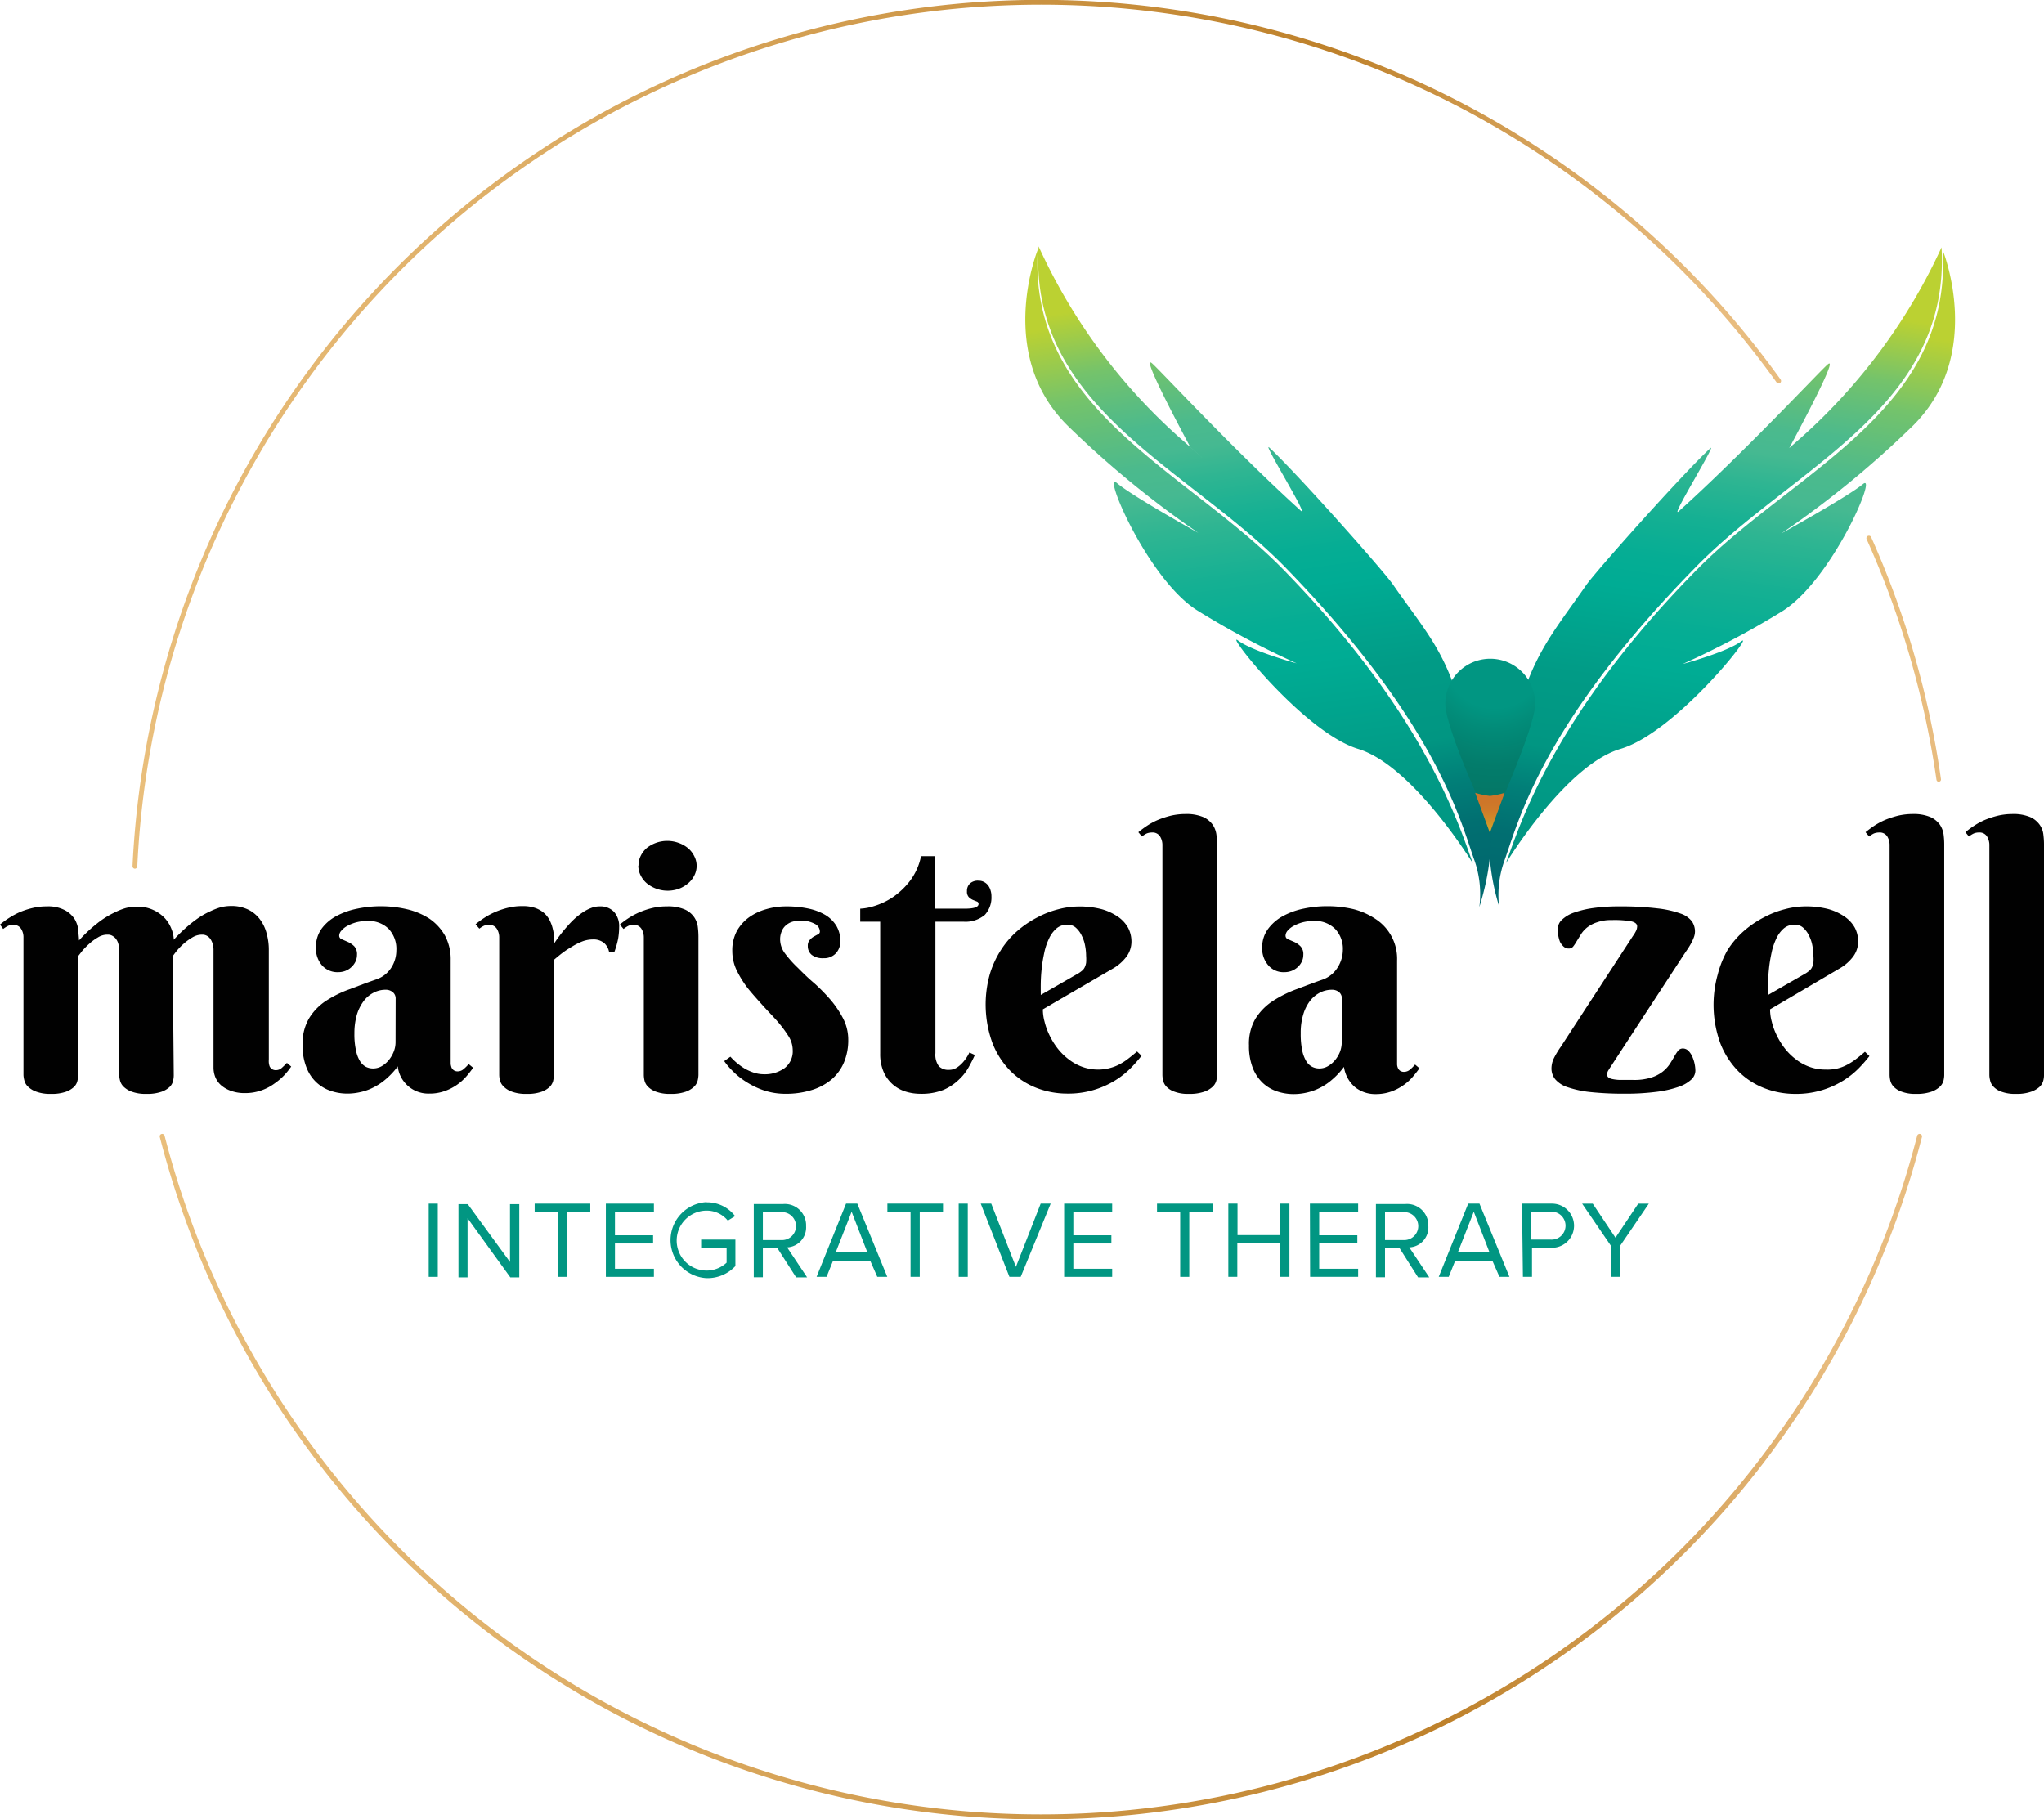<svg xmlns="http://www.w3.org/2000/svg" xmlns:xlink="http://www.w3.org/1999/xlink" viewBox="0 0 204.68 182.2"><defs><style>.cls-1{fill:url(#linear-gradient);}.cls-2{fill:url(#linear-gradient-2);}.cls-3{fill:url(#linear-gradient-3);}.cls-4{fill:#019682;}.cls-5{fill:#010101;}.cls-6{fill:url(#linear-gradient-4);}.cls-7{fill:url(#linear-gradient-5);}.cls-8{fill:url(#linear-gradient-6);}.cls-9{fill:url(#linear-gradient-7);}.cls-10{fill:url(#radial-gradient);}.cls-11{fill:url(#linear-gradient-8);}</style><linearGradient id="linear-gradient" x1="16" y1="147.87" x2="192.48" y2="147.87" gradientUnits="userSpaceOnUse"><stop offset="0.01" stop-color="#e9be7b"/><stop offset="0.2" stop-color="#e0b16a"/><stop offset="0.59" stop-color="#c88f3d"/><stop offset="0.73" stop-color="#be812b"/><stop offset="0.95" stop-color="#e8bc7f"/></linearGradient><linearGradient id="linear-gradient-2" x1="186.89" y1="65.96" x2="194.41" y2="65.96" gradientUnits="userSpaceOnUse"><stop offset="0.01" stop-color="#e9be7b"/><stop offset="0.95" stop-color="#e8bc7f"/></linearGradient><linearGradient id="linear-gradient-3" x1="13.25" y1="43.47" x2="178.35" y2="43.47" xlink:href="#linear-gradient"/><linearGradient id="linear-gradient-4" x1="-1817.35" y1="1042.35" x2="-1769.18" y2="1083.34" gradientTransform="matrix(-0.75, 0.66, 0.66, 0.75, -1876.85, 444.13)" gradientUnits="userSpaceOnUse"><stop offset="0.05" stop-color="#bbd132"/><stop offset="0.1" stop-color="#98ca4e"/><stop offset="0.15" stop-color="#74c36b"/><stop offset="0.21" stop-color="#5bbd80"/><stop offset="0.25" stop-color="#4bba8d"/><stop offset="0.29" stop-color="#46b991"/><stop offset="0.34" stop-color="#2eb592"/><stop offset="0.41" stop-color="#15b093"/><stop offset="0.48" stop-color="#05ad94"/><stop offset="0.53" stop-color="#00ac94"/><stop offset="0.54" stop-color="#00ab93"/><stop offset="0.68" stop-color="#019b86"/><stop offset="0.8" stop-color="#019682"/><stop offset="0.87" stop-color="#017f78"/><stop offset="0.94" stop-color="#016f71"/><stop offset="1" stop-color="#016a6f"/></linearGradient><linearGradient id="linear-gradient-5" x1="-1818.15" y1="1044.48" x2="-1760.26" y2="1093.74" xlink:href="#linear-gradient-4"/><linearGradient id="linear-gradient-6" x1="-680.07" y1="39.22" x2="-631.85" y2="80.25" gradientTransform="translate(657.99 446.9) rotate(41.48)" xlink:href="#linear-gradient-4"/><linearGradient id="linear-gradient-7" x1="-680.96" y1="41.44" x2="-623.07" y2="90.69" gradientTransform="translate(657.99 446.9) rotate(41.48)" xlink:href="#linear-gradient-4"/><radialGradient id="radial-gradient" cx="57.97" cy="128.96" r="17.61" gradientTransform="translate(91.84 -63.21) rotate(0.06)" gradientUnits="userSpaceOnUse"><stop offset="0.29" stop-color="#019682"/><stop offset="0.4" stop-color="#028c79"/><stop offset="0.62" stop-color="#037c6b"/><stop offset="0.8" stop-color="#047766"/></radialGradient><linearGradient id="linear-gradient-8" x1="-532.42" y1="-383.5" x2="-532.33" y2="-379.23" gradientTransform="translate(-382.52 -300.57) rotate(-179.91)" gradientUnits="userSpaceOnUse"><stop offset="0.1" stop-color="#d3a92a"/><stop offset="0.14" stop-color="#d3a42a"/><stop offset="0.39" stop-color="#d08b29"/><stop offset="0.61" stop-color="#cf7b29"/><stop offset="0.8" stop-color="#ce7629"/></linearGradient></defs><g id="Layer_2" data-name="Layer 2"><g id="Layer_1-2" data-name="Layer 1"><path class="cls-1" d="M104.24,182.2A91,91,0,0,1,16,113.86a.25.25,0,0,1,.18-.3.25.25,0,0,1,.3.18,90.63,90.63,0,0,0,175.5,0,.25.25,0,0,1,.3-.18.25.25,0,0,1,.18.3A91,91,0,0,1,104.24,182.2Z"/><path class="cls-2" d="M194.16,78.3a.25.25,0,0,1-.25-.22,90.08,90.08,0,0,0-7-24.1.25.25,0,0,1,.45-.21,90.28,90.28,0,0,1,7,24.24.23.23,0,0,1-.21.28Z"/><path class="cls-3" d="M13.5,87h0a.25.25,0,0,1-.23-.26A91.1,91.1,0,0,1,178.3,38a.25.25,0,0,1-.05.35.24.24,0,0,1-.35-.06A90.61,90.61,0,0,0,13.75,86.71.26.26,0,0,1,13.5,87Z"/><path class="cls-4" d="M42.93,120.54h.91v7.33h-.91Z"/><path class="cls-4" d="M46.82,122v5.92h-.91v-7.33h.93l4.23,5.79v-5.79H52v7.33H51.1Z"/><path class="cls-4" d="M55.86,121.35H53.54v-.81h5.57v.81H56.78v6.52h-.92Z"/><path class="cls-4" d="M60.67,120.54h4.81v.81h-3.9v2.36H65.4v.82H61.58v2.53h3.9v.81H60.67Z"/><path class="cls-4" d="M70.76,120.41a3.51,3.51,0,0,1,2.85,1.38l-.73.45a2.71,2.71,0,0,0-2.12-1,3,3,0,0,0,0,6,2.93,2.93,0,0,0,2-.79v-1.5H70.21v-.81h3.43v2.65A3.81,3.81,0,0,1,70.76,128a3.81,3.81,0,0,1,0-7.61Z"/><path class="cls-4" d="M77.85,125H76.39v2.91h-.91v-7.33h2.94a2.13,2.13,0,0,1,2.3,2.21,2,2,0,0,1-1.9,2.13l2,3H79.72Zm.46-3.61H76.39v2.8h1.92a1.4,1.4,0,1,0,0-2.8Z"/><path class="cls-4" d="M87.14,126.25H83.42l-.65,1.62h-1l2.95-7.33h1.13l3,7.33h-1Zm-3.46-.82h3.18l-1.58-4.08Z"/><path class="cls-4" d="M91.18,121.35H88.86v-.81h5.57v.81H92.1v6.52h-.92Z"/><path class="cls-4" d="M96,120.54h.91v7.33H96Z"/><path class="cls-4" d="M98.21,120.54h1.05l2.47,6.33,2.48-6.33h1l-3,7.33h-1.13Z"/><path class="cls-4" d="M106.56,120.54h4.81v.81h-3.89v2.36h3.81v.82h-3.81v2.53h3.89v.81h-4.81Z"/><path class="cls-4" d="M118.18,121.35h-2.32v-.81h5.56v.81h-2.33v6.52h-.91Z"/><path class="cls-4" d="M128.19,124.51H123.9v3.36H123v-7.33h.92v3.15h4.29v-3.15h.91v7.33h-.91Z"/><path class="cls-4" d="M131.17,120.54H136v.81h-3.9v2.36h3.82v.82h-3.82v2.53H136v.81h-4.81Z"/><path class="cls-4" d="M140.15,125h-1.46v2.91h-.91v-7.33h2.95a2.13,2.13,0,0,1,2.3,2.21,2,2,0,0,1-1.91,2.13l2,3H142Zm.47-3.61h-1.93v2.8h1.93a1.4,1.4,0,1,0,0-2.8Z"/><path class="cls-4" d="M149.44,126.25h-3.72l-.65,1.62h-1l2.95-7.33h1.13l3,7.33h-1Zm-3.46-.82h3.18l-1.58-4.08Z"/><path class="cls-4" d="M152.41,120.54h3a2.21,2.21,0,1,1,0,4.42h-2v2.91h-.91Zm2.84.81h-1.93v2.79h1.93a1.4,1.4,0,1,0,0-2.79Z"/><path class="cls-4" d="M161.32,124.77l-2.89-4.23h1.06l2.28,3.41,2.28-3.41h1.06l-2.88,4.23v3.1h-.91Z"/><path class="cls-5" d="M17.4,107.69a2.51,2.51,0,0,1-.07.56,1.23,1.23,0,0,1-.34.6,2.3,2.3,0,0,1-.83.49,4.35,4.35,0,0,1-1.5.21,4,4,0,0,1-1.49-.23,2.23,2.23,0,0,1-.82-.52,1.31,1.31,0,0,1-.34-.63,2.26,2.26,0,0,1-.07-.51V95.06a1.8,1.8,0,0,0-.08-.5,1.38,1.38,0,0,0-.21-.48,1.07,1.07,0,0,0-.36-.34.88.88,0,0,0-.49-.14,1.77,1.77,0,0,0-1,.28,4.87,4.87,0,0,0-.86.63,7.73,7.73,0,0,0-.7.71l-.42.54v11.93a2.51,2.51,0,0,1-.07.56,1.23,1.23,0,0,1-.34.6,2.34,2.34,0,0,1-.82.49,4.29,4.29,0,0,1-1.49.21,4,4,0,0,1-1.49-.23,2.28,2.28,0,0,1-.83-.52,1.25,1.25,0,0,1-.35-.63,2.37,2.37,0,0,1-.08-.51V93.91a1.55,1.55,0,0,0-.24-.9.88.88,0,0,0-.81-.39,1.13,1.13,0,0,0-.51.11,3,3,0,0,0-.47.3L0,92.59a8.76,8.76,0,0,1,.92-.67A7.53,7.53,0,0,1,2,91.34a7.87,7.87,0,0,1,1.27-.41,5.94,5.94,0,0,1,1.42-.16,3.57,3.57,0,0,1,1.8.38,2.63,2.63,0,0,1,1,.92,2.89,2.89,0,0,1,.36,1.11c0,.39.06.71.06,1a14.31,14.31,0,0,1,1.8-1.69,8.85,8.85,0,0,1,.87-.62,9.2,9.2,0,0,1,1-.54,6.07,6.07,0,0,1,1-.39,4.37,4.37,0,0,1,1.07-.14A3.72,3.72,0,0,1,16.55,92a3.51,3.51,0,0,1,.65,1.11,2.94,2.94,0,0,1,.2,1,15.83,15.83,0,0,1,1.8-1.69c.27-.21.55-.42.86-.62a8.3,8.3,0,0,1,1-.54,6.79,6.79,0,0,1,1-.39,4.29,4.29,0,0,1,1.06-.14,3.85,3.85,0,0,1,1.77.38,3.29,3.29,0,0,1,1.17,1,4,4,0,0,1,.65,1.41,6,6,0,0,1,.21,1.56v11a2.18,2.18,0,0,0,0,.35,1.55,1.55,0,0,0,.08.36.67.67,0,0,0,.23.27.68.68,0,0,0,.4.11.86.86,0,0,0,.6-.24c.18-.16.35-.33.5-.49l.43.37a7.92,7.92,0,0,1-.66.83,6.32,6.32,0,0,1-1,.86,5,5,0,0,1-1.3.69,4.83,4.83,0,0,1-1.67.28,4,4,0,0,1-1.36-.21,3.09,3.09,0,0,1-1-.55,2.18,2.18,0,0,1-.6-.82,2.59,2.59,0,0,1-.19-1V95.06a2.23,2.23,0,0,0-.07-.5,1.89,1.89,0,0,0-.21-.48,1.1,1.1,0,0,0-.34-.34.94.94,0,0,0-.5-.14,1.86,1.86,0,0,0-1,.28,5.35,5.35,0,0,0-.87.63,6.48,6.48,0,0,0-.69.71c-.19.24-.32.42-.41.54Z"/><path class="cls-5" d="M36.79,92.23a4.48,4.48,0,0,0-1.13.14,4.34,4.34,0,0,0-.89.36,2,2,0,0,0-.58.47.76.76,0,0,0-.22.49.38.38,0,0,0,.28.38l.61.27a2.16,2.16,0,0,1,.62.43,1.17,1.17,0,0,1,.27.85,1.57,1.57,0,0,1-.15.68,1.84,1.84,0,0,1-.41.55,1.86,1.86,0,0,1-.6.38,2,2,0,0,1-.72.13,2.06,2.06,0,0,1-1.62-.68,2.56,2.56,0,0,1-.61-1.79A3.08,3.08,0,0,1,32.21,93a4.42,4.42,0,0,1,1.49-1.27A7.56,7.56,0,0,1,35.77,91a11.61,11.61,0,0,1,5,.06A7.19,7.19,0,0,1,43,92a5.09,5.09,0,0,1,1.55,1.68,5,5,0,0,1,.58,2.46v10.06c0,.11,0,.23,0,.36a1.9,1.9,0,0,0,.09.36.68.68,0,0,0,.22.26.67.67,0,0,0,.41.11.88.88,0,0,0,.59-.24,3.78,3.78,0,0,0,.49-.49l.45.37c-.18.25-.39.53-.64.82a5.12,5.12,0,0,1-2.16,1.5,4.51,4.51,0,0,1-1.62.27,3.08,3.08,0,0,1-3.13-2.73,7.4,7.4,0,0,1-1.19,1.28,6,6,0,0,1-1.26.84,5.24,5.24,0,0,1-1.29.46,5.79,5.79,0,0,1-1.31.15,5.1,5.1,0,0,1-1.65-.27,3.9,3.9,0,0,1-1.44-.85,4,4,0,0,1-1-1.5,5.83,5.83,0,0,1-.39-2.26,4.94,4.94,0,0,1,.65-2.66,5.57,5.57,0,0,1,1.68-1.74A11.43,11.43,0,0,1,35,99.07c.88-.33,1.79-.68,2.72-1a2.89,2.89,0,0,0,1.5-1.22,3.23,3.23,0,0,0,.47-1.67A2.93,2.93,0,0,0,38.9,93,2.85,2.85,0,0,0,36.79,92.23Zm2.83,7.8a.81.81,0,0,0-.29-.67,1.09,1.09,0,0,0-.73-.24,2.57,2.57,0,0,0-1.18.29,2.91,2.91,0,0,0-1,.84,4.44,4.44,0,0,0-.68,1.36,6.64,6.64,0,0,0-.25,1.88,7.41,7.41,0,0,0,.16,1.71,3.21,3.21,0,0,0,.41,1.08,1.56,1.56,0,0,0,.59.56,1.63,1.63,0,0,0,.71.16,1.74,1.74,0,0,0,.88-.24,2.62,2.62,0,0,0,.71-.62,3.1,3.1,0,0,0,.48-.83,2.56,2.56,0,0,0,.18-.93Z"/><path class="cls-5" d="M55.46,94.53a14.65,14.65,0,0,1,1.44-1.87,9.07,9.07,0,0,1,.69-.7,7.36,7.36,0,0,1,.78-.6,4.09,4.09,0,0,1,.83-.43,2.33,2.33,0,0,1,.85-.16,1.89,1.89,0,0,1,1.43.54A2.16,2.16,0,0,1,62,92.84,7.27,7.27,0,0,1,61.9,94a9.37,9.37,0,0,1-.39,1.37H61a1.63,1.63,0,0,0-.49-.92,1.66,1.66,0,0,0-1.14-.37,3,3,0,0,0-1.09.21,6.25,6.25,0,0,0-1,.51,9.2,9.2,0,0,0-1,.66c-.3.23-.57.46-.82.67v11.56a3.27,3.27,0,0,1-.07.56,1.33,1.33,0,0,1-.35.6,2.34,2.34,0,0,1-.82.49,4.25,4.25,0,0,1-1.49.21,4,4,0,0,1-1.49-.23,2.15,2.15,0,0,1-.82-.52,1.27,1.27,0,0,1-.36-.63,2.26,2.26,0,0,1-.07-.51V93.91a1.63,1.63,0,0,0-.24-.9.88.88,0,0,0-.81-.39,1.14,1.14,0,0,0-.52.11A2.55,2.55,0,0,0,48,93l-.38-.44a10,10,0,0,1,.92-.67,7.15,7.15,0,0,1,1.1-.58,7.75,7.75,0,0,1,1.26-.41,6,6,0,0,1,1.43-.16,3.82,3.82,0,0,1,1.3.2,2.73,2.73,0,0,1,.9.54,2.56,2.56,0,0,1,.54.74,3.73,3.73,0,0,1,.29.83,3.88,3.88,0,0,1,.12.8C55.45,94.13,55.46,94.35,55.46,94.53Z"/><path class="cls-5" d="M69.94,107.66a2.67,2.67,0,0,1-.08.56,1.3,1.3,0,0,1-.37.62,2.36,2.36,0,0,1-.85.5,4.35,4.35,0,0,1-1.5.21,3.92,3.92,0,0,1-1.48-.23,2.13,2.13,0,0,1-.8-.52,1.29,1.29,0,0,1-.33-.63,2.86,2.86,0,0,1-.06-.51V93.91a1.63,1.63,0,0,0-.24-.9.88.88,0,0,0-.81-.39,1.21,1.21,0,0,0-.52.11,3,3,0,0,0-.46.3l-.37-.44a8.59,8.59,0,0,1,.91-.67,7.64,7.64,0,0,1,1.1-.58,7.75,7.75,0,0,1,1.26-.41,6,6,0,0,1,1.43-.16,4.19,4.19,0,0,1,1.8.31,2.24,2.24,0,0,1,.94.77,2.18,2.18,0,0,1,.37,1,8,8,0,0,1,.06.91Zm-6-21a2.1,2.1,0,0,1,.22-.95,2.54,2.54,0,0,1,.62-.8A3.32,3.32,0,0,1,68,84.43a3.08,3.08,0,0,1,.92.53,2.51,2.51,0,0,1,.61.8,2.1,2.1,0,0,1,0,1.91,2.43,2.43,0,0,1-.61.78A3.06,3.06,0,0,1,68,89a3.33,3.33,0,0,1-3.21-.52,2.46,2.46,0,0,1-.62-.78A2.11,2.11,0,0,1,63.92,86.71Z"/><path class="cls-5" d="M80.15,92.2a2.83,2.83,0,0,0-.78.1,1.78,1.78,0,0,0-.65.35,1.52,1.52,0,0,0-.44.61,2.06,2.06,0,0,0-.16.86,2.37,2.37,0,0,0,.5,1.38,11.32,11.32,0,0,0,1.27,1.42c.5.5,1,1,1.64,1.54a18.44,18.44,0,0,1,1.64,1.67A10,10,0,0,1,84.43,102a4.65,4.65,0,0,1,.51,2.14,5.69,5.69,0,0,1-.44,2.28,4.64,4.64,0,0,1-1.24,1.69,5.69,5.69,0,0,1-2,1.06,8.55,8.55,0,0,1-2.56.37,6.82,6.82,0,0,1-2.23-.35,8.08,8.08,0,0,1-1.77-.86,7.32,7.32,0,0,1-1.33-1.07,6.85,6.85,0,0,1-.85-1l.62-.44a6.55,6.55,0,0,0,.59.58,7,7,0,0,0,.79.58,4.74,4.74,0,0,0,.94.43,3.2,3.2,0,0,0,1,.17,3.38,3.38,0,0,0,2.1-.61,2.13,2.13,0,0,0,.82-1.83,2.63,2.63,0,0,0-.44-1.4,12.07,12.07,0,0,0-1.12-1.49c-.45-.51-.94-1-1.46-1.58s-1-1.11-1.47-1.69a10.48,10.48,0,0,1-1.12-1.8,4.5,4.5,0,0,1-.44-1.93,4.11,4.11,0,0,1,.45-2A4.26,4.26,0,0,1,75,91.87a5.53,5.53,0,0,1,1.73-.82,7.1,7.1,0,0,1,2-.28A10.41,10.41,0,0,1,81,91a5.56,5.56,0,0,1,1.68.65,3.27,3.27,0,0,1,1.09,1.1,3,3,0,0,1,.38,1.53,1.74,1.74,0,0,1-.44,1.18,1.61,1.61,0,0,1-1.25.5,1.81,1.81,0,0,1-1.17-.33,1.12,1.12,0,0,1-.4-.9.84.84,0,0,1,.19-.59,1.57,1.57,0,0,1,.42-.35l.42-.23a.29.29,0,0,0,.18-.26.88.88,0,0,0-.53-.79A2.78,2.78,0,0,0,80.15,92.2Z"/><path class="cls-5" d="M93.67,92.3v13.17a1.92,1.92,0,0,0,.35,1.31,1.33,1.33,0,0,0,1,.36,1.44,1.44,0,0,0,.86-.27,3.06,3.06,0,0,0,.64-.6,3.79,3.79,0,0,0,.55-.87l.55.25c-.17.38-.38.79-.63,1.24a5,5,0,0,1-1,1.26,5.09,5.09,0,0,1-1.52,1,5.92,5.92,0,0,1-2.31.39,5,5,0,0,1-1.5-.23,3.53,3.53,0,0,1-2.19-2,4.45,4.45,0,0,1-.33-1.8V92.3h-2V91a5.48,5.48,0,0,0,1.39-.26,7.15,7.15,0,0,0,1.83-.86,7.49,7.49,0,0,0,1.73-1.62,6.09,6.09,0,0,0,1.14-2.52h1.43V91h2.9c1,0,1.43-.16,1.43-.48a.24.24,0,0,0-.18-.24l-.4-.16a1.38,1.38,0,0,1-.4-.28.8.8,0,0,1-.18-.59,1,1,0,0,1,.31-.78A1.16,1.16,0,0,1,98,88.2a1.13,1.13,0,0,1,.56.14,1.23,1.23,0,0,1,.4.35,1.5,1.5,0,0,1,.24.51,1.87,1.87,0,0,1,.08.57,2.57,2.57,0,0,1-.66,1.85,3,3,0,0,1-2.15.68Z"/><path class="cls-5" d="M104.43,101.08a4.67,4.67,0,0,0,.17,1.24,6.67,6.67,0,0,0,.49,1.35,7.2,7.2,0,0,0,.79,1.29,5.92,5.92,0,0,0,1.09,1.09,4.93,4.93,0,0,0,1.36.77,4.56,4.56,0,0,0,1.64.29,4.34,4.34,0,0,0,1.16-.15,4.25,4.25,0,0,0,1-.39A5.66,5.66,0,0,0,113,106c.29-.22.57-.45.86-.7l.45.43a14.28,14.28,0,0,1-1.06,1.21,8.34,8.34,0,0,1-1.55,1.24,8.9,8.9,0,0,1-4.88,1.34,8.5,8.5,0,0,1-3-.56,7.55,7.55,0,0,1-2.61-1.68,8.28,8.28,0,0,1-1.82-2.8,11.25,11.25,0,0,1-.28-6.89,9.47,9.47,0,0,1,1.12-2.45,8.8,8.8,0,0,1,1.63-1.9,10.06,10.06,0,0,1,2-1.36,9.3,9.3,0,0,1,2.11-.82,8.11,8.11,0,0,1,2.08-.28,8.72,8.72,0,0,1,2.3.28,5.48,5.48,0,0,1,1.63.77,3.27,3.27,0,0,1,1,1.11,3,3,0,0,1,.32,1.33,2.54,2.54,0,0,1-.48,1.51,4.51,4.51,0,0,1-1.28,1.16ZM108,97.47a3.42,3.42,0,0,0,.38-.28,1,1,0,0,0,.24-.32,1.67,1.67,0,0,0,.14-.46,4.49,4.49,0,0,0,0-.69,5.35,5.35,0,0,0-.1-1,3.59,3.59,0,0,0-.33-1,2.54,2.54,0,0,0-.58-.8,1.23,1.23,0,0,0-.86-.32,1.64,1.64,0,0,0-1.1.38,3,3,0,0,0-.74,1,6.2,6.2,0,0,0-.47,1.38c-.11.52-.2,1-.26,1.56s-.09,1-.1,1.5,0,.89,0,1.22Z"/><path class="cls-5" d="M121.87,107.69a2.59,2.59,0,0,1-.08.56,1.32,1.32,0,0,1-.38.6,2.41,2.41,0,0,1-.85.49,4.45,4.45,0,0,1-1.51.21,3.83,3.83,0,0,1-1.47-.23,2,2,0,0,1-.8-.52,1.35,1.35,0,0,1-.32-.63,2.86,2.86,0,0,1-.06-.51v-23a1.63,1.63,0,0,0-.24-.9.88.88,0,0,0-.81-.39,1.43,1.43,0,0,0-.53.1,2.6,2.6,0,0,0-.47.3l-.36-.43a11.29,11.29,0,0,1,.91-.67,6.72,6.72,0,0,1,1.1-.58,9.44,9.44,0,0,1,1.27-.41,6.59,6.59,0,0,1,1.43-.16,4.35,4.35,0,0,1,1.8.31,2.38,2.38,0,0,1,.94.77,2.31,2.31,0,0,1,.37,1,7.81,7.81,0,0,1,.06.9Z"/><path class="cls-5" d="M131.54,92.23a4.4,4.4,0,0,0-1.12.14,4.12,4.12,0,0,0-.89.36,2.07,2.07,0,0,0-.59.47.8.8,0,0,0-.21.49.38.38,0,0,0,.27.38l.62.27a2.12,2.12,0,0,1,.61.43,1.13,1.13,0,0,1,.28.85,1.57,1.57,0,0,1-.15.68,1.84,1.84,0,0,1-.41.55,2,2,0,0,1-.61.38,2,2,0,0,1-.72.13,2,2,0,0,1-1.61-.68,2.56,2.56,0,0,1-.62-1.79A3.08,3.08,0,0,1,127,93a4.52,4.52,0,0,1,1.49-1.27,7.51,7.51,0,0,1,2.08-.74,11.33,11.33,0,0,1,2.31-.24,11.54,11.54,0,0,1,2.66.3,7.14,7.14,0,0,1,2.23,1,4.74,4.74,0,0,1,2.13,4.14v10.06c0,.11,0,.23,0,.36a1.06,1.06,0,0,0,.09.36.66.66,0,0,0,.21.26.69.69,0,0,0,.41.11.92.92,0,0,0,.6-.24,4.53,4.53,0,0,0,.49-.49l.44.37c-.18.25-.39.53-.64.82a4.93,4.93,0,0,1-.91.84,5.2,5.2,0,0,1-1.24.66,4.6,4.6,0,0,1-1.63.27,3.23,3.23,0,0,1-2-.67,3.27,3.27,0,0,1-1.14-2.06,7.4,7.4,0,0,1-1.19,1.28,5.71,5.71,0,0,1-1.25.84,5.55,5.55,0,0,1-1.29.46,5.85,5.85,0,0,1-1.31.15,5.2,5.2,0,0,1-1.66-.27,3.94,3.94,0,0,1-1.43-.85,4.15,4.15,0,0,1-1-1.5,6,6,0,0,1-.38-2.26,4.94,4.94,0,0,1,.64-2.66,5.8,5.8,0,0,1,1.68-1.74,12,12,0,0,1,2.37-1.2c.89-.33,1.79-.68,2.72-1A2.92,2.92,0,0,0,134,96.8a3.33,3.33,0,0,0,.47-1.67,2.89,2.89,0,0,0-.78-2.11A2.84,2.84,0,0,0,131.54,92.23Zm2.83,7.8a.81.81,0,0,0-.28-.67,1.09,1.09,0,0,0-.73-.24,2.61,2.61,0,0,0-1.19.29,3,3,0,0,0-1,.84,4.22,4.22,0,0,0-.67,1.36,6.29,6.29,0,0,0-.25,1.88,8.09,8.09,0,0,0,.15,1.71,3.43,3.43,0,0,0,.41,1.08,1.52,1.52,0,0,0,.6.56,1.57,1.57,0,0,0,.71.16,1.68,1.68,0,0,0,.87-.24,2.66,2.66,0,0,0,.72-.62,3.1,3.1,0,0,0,.48-.83,2.77,2.77,0,0,0,.17-.93Z"/><path class="cls-5" d="M163.5,93.76a3.52,3.52,0,0,0,.31-.5,1.06,1.06,0,0,0,.13-.49c0-.23-.18-.39-.53-.49a9.47,9.47,0,0,0-2-.14,4.2,4.2,0,0,0-1.48.22,3.17,3.17,0,0,0-1,.52,2.85,2.85,0,0,0-.62.69l-.42.68a4.43,4.43,0,0,1-.35.53.54.54,0,0,1-.44.21.76.76,0,0,1-.52-.19,1.67,1.67,0,0,1-.37-.49A3.26,3.26,0,0,1,156,93a1.21,1.21,0,0,1,.41-.89,3.26,3.26,0,0,1,1.19-.71,9.68,9.68,0,0,1,1.92-.46,17.94,17.94,0,0,1,2.59-.17,30.51,30.51,0,0,1,3.85.2,10.21,10.21,0,0,1,2.33.52,2.38,2.38,0,0,1,1.14.79,1.83,1.83,0,0,1,.3,1,1.73,1.73,0,0,1-.13.63,4.6,4.6,0,0,1-.32.67c-.13.22-.25.42-.38.6l-.27.4-7.41,11.35-.17.27a.79.79,0,0,0-.12.42.37.37,0,0,0,.1.25.84.84,0,0,0,.37.18,4.29,4.29,0,0,0,.8.1c.34,0,.79,0,1.35,0a5.59,5.59,0,0,0,1.77-.23,3.64,3.64,0,0,0,1.15-.58,3.4,3.4,0,0,0,.72-.76c.17-.27.33-.52.46-.76a4.68,4.68,0,0,1,.38-.59.62.62,0,0,1,.49-.23.81.81,0,0,1,.54.22,2,2,0,0,1,.39.57,3.68,3.68,0,0,1,.24.73,3.76,3.76,0,0,1,.08.71,1.24,1.24,0,0,1-.43.9,3.56,3.56,0,0,1-1.3.73,10.91,10.91,0,0,1-2.22.49,24.2,24.2,0,0,1-3.18.18,31.5,31.5,0,0,1-3.36-.16,10.46,10.46,0,0,1-2.27-.48,2.74,2.74,0,0,1-1.26-.79,1.72,1.72,0,0,1-.39-1.12,2.39,2.39,0,0,1,.24-1,8.48,8.48,0,0,1,.7-1.16Z"/><path class="cls-5" d="M177.25,101.08a4.67,4.67,0,0,0,.17,1.24,6.67,6.67,0,0,0,.49,1.35,7.2,7.2,0,0,0,.79,1.29,5.92,5.92,0,0,0,1.09,1.09,4.93,4.93,0,0,0,1.36.77,4.56,4.56,0,0,0,1.64.29A4.34,4.34,0,0,0,184,107a4.09,4.09,0,0,0,1-.39,5.66,5.66,0,0,0,.89-.58c.29-.22.57-.45.86-.7l.45.43a14.28,14.28,0,0,1-1.06,1.21,8.34,8.34,0,0,1-1.55,1.24,8.9,8.9,0,0,1-4.88,1.34,8.5,8.5,0,0,1-3-.56,7.55,7.55,0,0,1-2.61-1.68,8.28,8.28,0,0,1-1.82-2.8,11.25,11.25,0,0,1-.28-6.89A9.81,9.81,0,0,1,173,95.13a8.8,8.8,0,0,1,1.63-1.9,10.06,10.06,0,0,1,2-1.36,9.3,9.3,0,0,1,2.11-.82,8.11,8.11,0,0,1,2.08-.28,8.72,8.72,0,0,1,2.3.28,5.48,5.48,0,0,1,1.63.77,3.27,3.27,0,0,1,1,1.11,3,3,0,0,1,.32,1.33,2.54,2.54,0,0,1-.48,1.51,4.51,4.51,0,0,1-1.28,1.16Zm3.58-3.61a3.42,3.42,0,0,0,.38-.28,1,1,0,0,0,.24-.32,1.67,1.67,0,0,0,.14-.46,4.49,4.49,0,0,0,0-.69,5.35,5.35,0,0,0-.1-1,3.59,3.59,0,0,0-.33-1,2.54,2.54,0,0,0-.58-.8,1.23,1.23,0,0,0-.86-.32,1.64,1.64,0,0,0-1.1.38,3,3,0,0,0-.74,1,6.2,6.2,0,0,0-.47,1.38c-.11.52-.2,1-.26,1.56s-.09,1-.1,1.5,0,.89,0,1.22Z"/><path class="cls-5" d="M194.69,107.69a2.59,2.59,0,0,1-.08.56,1.32,1.32,0,0,1-.38.6,2.41,2.41,0,0,1-.85.49,4.45,4.45,0,0,1-1.51.21,3.83,3.83,0,0,1-1.47-.23,2,2,0,0,1-.8-.52,1.35,1.35,0,0,1-.32-.63,2.86,2.86,0,0,1-.06-.51v-23a1.63,1.63,0,0,0-.24-.9.88.88,0,0,0-.81-.39,1.43,1.43,0,0,0-.53.1,2.6,2.6,0,0,0-.47.3l-.36-.43a11.29,11.29,0,0,1,.91-.67,7.15,7.15,0,0,1,1.1-.58,9.44,9.44,0,0,1,1.27-.41,6.59,6.59,0,0,1,1.43-.16,4.35,4.35,0,0,1,1.8.31,2.38,2.38,0,0,1,.94.77,2.31,2.31,0,0,1,.37,1,7.81,7.81,0,0,1,.06.9Z"/><path class="cls-5" d="M204.68,107.69a2.09,2.09,0,0,1-.08.56,1.3,1.3,0,0,1-.37.6,2.46,2.46,0,0,1-.86.49,4.35,4.35,0,0,1-1.5.21,3.92,3.92,0,0,1-1.48-.23,1.94,1.94,0,0,1-.79-.52,1.27,1.27,0,0,1-.32-.63,2.26,2.26,0,0,1-.07-.51v-23a1.63,1.63,0,0,0-.24-.9.88.88,0,0,0-.81-.39,1.34,1.34,0,0,0-.52.1,2.65,2.65,0,0,0-.48.3l-.35-.43a8.59,8.59,0,0,1,.91-.67,6.61,6.61,0,0,1,1.09-.58,9.14,9.14,0,0,1,1.28-.41,6.5,6.5,0,0,1,1.42-.16,4.35,4.35,0,0,1,1.8.31,2.31,2.31,0,0,1,.94.77,2.07,2.07,0,0,1,.37,1,7.81,7.81,0,0,1,.06.9Z"/><path class="cls-6" d="M194.42,24.77a57.8,57.8,0,0,1-14,19l-1.25,1.1s5.18-9.55,3.84-8.37c-.83.72-8.32,8.77-14.9,14.7-1,.9,4-7.13,3.13-6.29-2.86,2.67-11.46,12.33-12.39,13.67-3.2,4.6-5.4,7-6.92,13a22.08,22.08,0,0,0-1.35,4.34c-.81,3.31-2.54,8.06-.47,14.82,0,.1.07.19,0,0a10.17,10.17,0,0,1,.51-4.47c1.37-3.74,3.62-13.59,19.11-29.4C179.54,46.79,195.33,40.88,194.42,24.77Z"/><path class="cls-7" d="M150.8,86.45c1.36-3.73,4.72-14.79,19.11-29.39,9.79-9.93,25.54-15.88,24.63-32,0,0,4.35,10.71-3.29,17.87a97.13,97.13,0,0,1-12.87,10.49s6.63-3.67,8.17-4.94-3.09,9.59-8.06,12.72a86.15,86.15,0,0,1-10,5.3s4.38-1.17,5.87-2.27S167.81,73.36,162.27,75,150.8,86.45,150.8,86.45Z"/><path class="cls-8" d="M104,24.67a57.53,57.53,0,0,0,13.94,19c4.64,4.1,1.25,1.1,1.25,1.1s-5.16-9.55-3.82-8.38c.82.72,8.3,8.8,14.87,14.74,1,.9-4-7.14-3.12-6.29,2.86,2.67,11.43,12.34,12.36,13.69,3.19,4.6,5.36,6.75,6.87,12.7a18.75,18.75,0,0,1,1.79,5c.8,3.33,2.15,7.76,0,14.6,0,0-.05.12,0,0a10.18,10.18,0,0,0-.48-4.63c-1.36-3.74-3.59-13.59-19-29.43C118.82,46.73,103.05,40.78,104,24.67Z"/><path class="cls-9" d="M147.48,86.45c-1.36-3.74-4.69-14.8-19-29.44-9.76-9.95-25.51-15.93-24.56-32,0,0-4.37,10.69,3.25,17.87A98.31,98.31,0,0,0,120,53.37s-6.63-3.69-8.16-5,3.07,9.59,8,12.73a85.32,85.32,0,0,0,10,5.33s-4.38-1.18-5.86-2.28S130.5,73.32,136,75,147.48,86.45,147.48,86.45Z"/><path class="cls-10" d="M144.73,70.47a4.48,4.48,0,0,1,9,0c0,1.55-1.73,5.87-3,8.91-.77,1.83-1.27,3.22-1.48,3.22a17.47,17.47,0,0,1-1.47-3.22C146.43,76.33,144.72,72,144.73,70.47Z"/><path class="cls-11" d="M149.19,83.4l1.48-4a8.55,8.55,0,0,1-1.47.31,8.5,8.5,0,0,1-1.48-.31Z"/></g></g></svg>